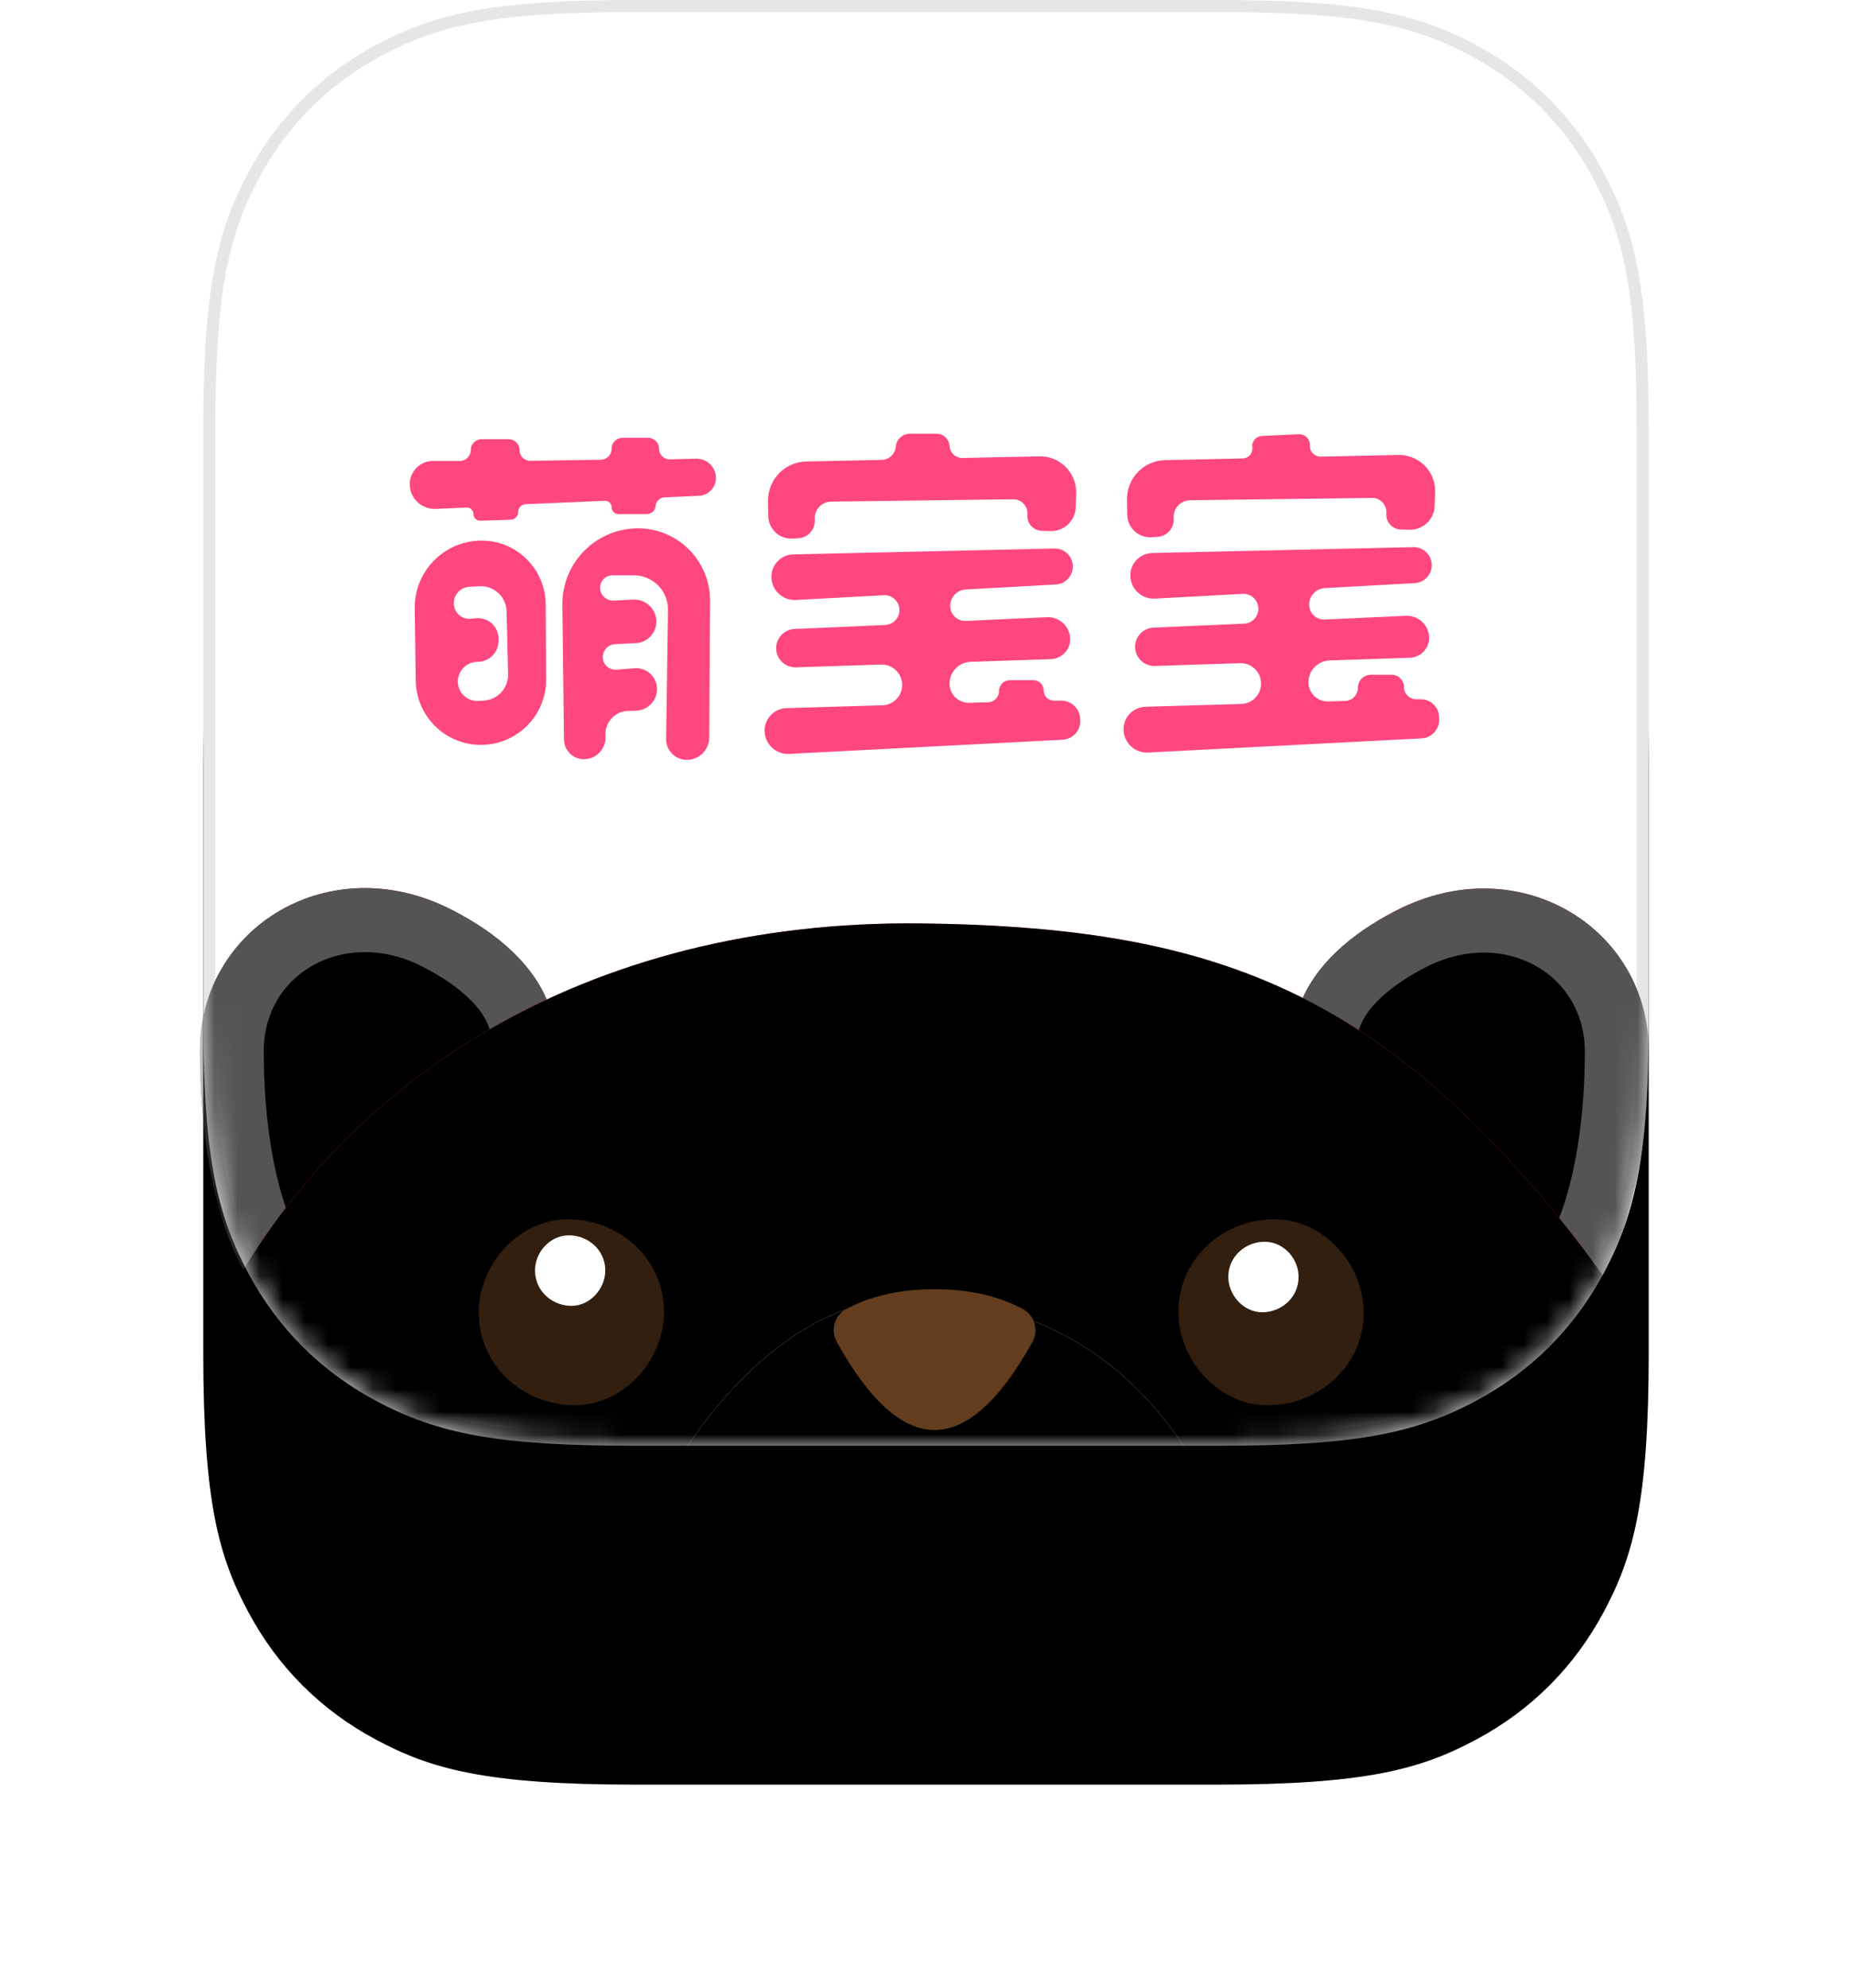 <?xml version="1.0" encoding="UTF-8"?>
<svg width="82px" height="88px" viewBox="0 0 82 88" version="1.1" xmlns="http://www.w3.org/2000/svg" xmlns:xlink="http://www.w3.org/1999/xlink">
    <!-- Generator: Sketch 52.4 (67378) - http://www.bohemiancoding.com/sketch -->
    <title>img_about_logo</title>
    <desc>Created with Sketch.</desc>
    <defs>
        <path d="M19.144,-7.7342743e-16 L44.856,7.7342743e-16 C51.513,-4.4938361e-16 53.927,0.693 56.36,1.995 C58.794,3.296 60.704,5.206 62.005,7.64 C63.307,10.073 64,12.487 64,19.144 L64,44.856 C64,51.513 63.307,53.927 62.005,56.36 C60.704,58.794 58.794,60.704 56.36,62.005 C53.927,63.307 51.513,64 44.856,64 L19.144,64 C12.487,64 10.073,63.307 7.64,62.005 C5.206,60.704 3.296,58.794 1.995,56.36 C0.693,53.927 2.99589073e-16,51.513 -5.15618287e-16,44.856 L5.15618287e-16,19.144 C-2.99589073e-16,12.487 0.693,10.073 1.995,7.64 C3.296,5.206 5.206,3.296 7.64,1.995 C10.073,0.693 12.487,4.4938361e-16 19.144,-7.7342743e-16 Z" id="path-1"></path>
        <filter x="-32.9%" y="-18.8%" width="165.8%" height="175.1%" filterUnits="objectBoundingBox" id="filter-3">
            <feMorphology radius="7" operator="erode" in="SourceAlpha" result="shadowSpreadOuter1"></feMorphology>
            <feOffset dx="0" dy="15" in="shadowSpreadOuter1" result="shadowOffsetOuter1"></feOffset>
            <feGaussianBlur stdDeviation="11.5" in="shadowOffsetOuter1" result="shadowBlurOuter1"></feGaussianBlur>
            <feComposite in="shadowBlurOuter1" in2="SourceAlpha" operator="out" result="shadowBlurOuter1"></feComposite>
            <feColorMatrix values="0 0 0 0 1   0 0 0 0 0.384   0 0 0 0 0.569  0 0 0 1 0" type="matrix" in="shadowBlurOuter1"></feColorMatrix>
        </filter>
        <linearGradient x1="50%" y1="0%" x2="50%" y2="97.279%" id="linearGradient-4">
            <stop stop-color="#FF4B82" offset="0%"></stop>
            <stop stop-color="#FF306F" offset="100%"></stop>
        </linearGradient>
        <path d="M53.802,7.243 C53.802,7.243 52.956,3.737 58.327,0.983 C63.699,-1.771 69.486,1.715 69.486,7.243 C69.486,12.771 68.055,18.494 64.812,19.416 C61.569,20.339 53.435,11.36 53.802,7.243 Z" id="path-5"></path>
        <filter x="-3.2%" y="-2.6%" width="106.4%" height="105.1%" filterUnits="objectBoundingBox" id="filter-6">
            <feOffset dx="0" dy="-1" in="SourceAlpha" result="shadowOffsetInner1"></feOffset>
            <feComposite in="shadowOffsetInner1" in2="SourceAlpha" operator="arithmetic" k2="-1" k3="1" result="shadowInnerInner1"></feComposite>
            <feColorMatrix values="0 0 0 0 0.957   0 0 0 0 0.335   0 0 0 0 0  0 0 0 0.155 0" type="matrix" in="shadowInnerInner1" result="shadowMatrixInner1"></feColorMatrix>
            <feOffset dx="0" dy="1" in="SourceAlpha" result="shadowOffsetInner2"></feOffset>
            <feComposite in="shadowOffsetInner2" in2="SourceAlpha" operator="arithmetic" k2="-1" k3="1" result="shadowInnerInner2"></feComposite>
            <feColorMatrix values="0 0 0 0 1   0 0 0 0 1   0 0 0 0 1  0 0 0 0.084 0" type="matrix" in="shadowInnerInner2" result="shadowMatrixInner2"></feColorMatrix>
            <feMerge>
                <feMergeNode in="shadowMatrixInner1"></feMergeNode>
                <feMergeNode in="shadowMatrixInner2"></feMergeNode>
            </feMerge>
        </filter>
        <path d="M5.382,7.223 C5.382,7.223 4.536,3.717 9.908,0.963 C15.279,-1.791 21.066,1.695 21.066,7.223 C21.066,12.751 19.635,18.474 16.392,19.396 C13.15,20.319 5.015,11.34 5.382,7.223 Z" id="path-7"></path>
        <filter x="-3.2%" y="-2.6%" width="106.4%" height="105.1%" filterUnits="objectBoundingBox" id="filter-8">
            <feOffset dx="0" dy="-1" in="SourceAlpha" result="shadowOffsetInner1"></feOffset>
            <feComposite in="shadowOffsetInner1" in2="SourceAlpha" operator="arithmetic" k2="-1" k3="1" result="shadowInnerInner1"></feComposite>
            <feColorMatrix values="0 0 0 0 0.957   0 0 0 0 0.335   0 0 0 0 0  0 0 0 0.155 0" type="matrix" in="shadowInnerInner1" result="shadowMatrixInner1"></feColorMatrix>
            <feOffset dx="0" dy="1" in="SourceAlpha" result="shadowOffsetInner2"></feOffset>
            <feComposite in="shadowOffsetInner2" in2="SourceAlpha" operator="arithmetic" k2="-1" k3="1" result="shadowInnerInner2"></feComposite>
            <feColorMatrix values="0 0 0 0 1   0 0 0 0 1   0 0 0 0 1  0 0 0 0.084 0" type="matrix" in="shadowInnerInner2" result="shadowMatrixInner2"></feColorMatrix>
            <feMerge>
                <feMergeNode in="shadowMatrixInner1"></feMergeNode>
                <feMergeNode in="shadowMatrixInner2"></feMergeNode>
            </feMerge>
        </filter>
        <linearGradient x1="50%" y1="0%" x2="50%" y2="37.773%" id="linearGradient-9">
            <stop stop-color="#FF4980" offset="0%"></stop>
            <stop stop-color="#FF004D" offset="96.46%"></stop>
        </linearGradient>
        <path d="M37.274,1.564 C22.644,1.394 10.997,8.361 5.569,20.068 C0.141,31.775 -1.881,38.969 2.049,48.902 C5.979,58.835 19.251,64 37.952,64 C56.653,64 71.82,55.968 74.265,45.099 C76.71,34.229 72.64,22.92 64.639,13.54 C56.639,4.161 49.331,1.706 37.274,1.564 Z" id="path-10"></path>
        <filter x="-0.7%" y="-0.8%" width="101.3%" height="101.6%" filterUnits="objectBoundingBox" id="filter-11">
            <feOffset dx="0" dy="-1" in="SourceAlpha" result="shadowOffsetInner1"></feOffset>
            <feComposite in="shadowOffsetInner1" in2="SourceAlpha" operator="arithmetic" k2="-1" k3="1" result="shadowInnerInner1"></feComposite>
            <feColorMatrix values="0 0 0 0 0.957   0 0 0 0 0.335   0 0 0 0 0  0 0 0 0.155 0" type="matrix" in="shadowInnerInner1" result="shadowMatrixInner1"></feColorMatrix>
            <feOffset dx="0" dy="1" in="SourceAlpha" result="shadowOffsetInner2"></feOffset>
            <feComposite in="shadowOffsetInner2" in2="SourceAlpha" operator="arithmetic" k2="-1" k3="1" result="shadowInnerInner2"></feComposite>
            <feColorMatrix values="0 0 0 0 1   0 0 0 0 1   0 0 0 0 1  0 0 0 0.084 0" type="matrix" in="shadowInnerInner2" result="shadowMatrixInner2"></feColorMatrix>
            <feMerge>
                <feMergeNode in="shadowMatrixInner1"></feMergeNode>
                <feMergeNode in="shadowMatrixInner2"></feMergeNode>
            </feMerge>
        </filter>
        <linearGradient x1="50%" y1="0%" x2="50%" y2="100%" id="linearGradient-12">
            <stop stop-color="#FFEBC1" offset="0%"></stop>
            <stop stop-color="#F68D53" offset="100%"></stop>
        </linearGradient>
        <path d="M35.944,18.236 C27.871,18.69 19.218,34.458 25.821,41.739 C32.409,49.006 47.551,47.047 50.987,41.37 C54.422,35.693 50.888,17.398 35.944,18.236 Z" id="path-13"></path>
        <filter x="-1.7%" y="-1.8%" width="103.5%" height="103.5%" filterUnits="objectBoundingBox" id="filter-14">
            <feOffset dx="0" dy="-1" in="SourceAlpha" result="shadowOffsetInner1"></feOffset>
            <feComposite in="shadowOffsetInner1" in2="SourceAlpha" operator="arithmetic" k2="-1" k3="1" result="shadowInnerInner1"></feComposite>
            <feColorMatrix values="0 0 0 0 0.957   0 0 0 0 0.335   0 0 0 0 0  0 0 0 0.155 0" type="matrix" in="shadowInnerInner1" result="shadowMatrixInner1"></feColorMatrix>
            <feOffset dx="0" dy="1" in="SourceAlpha" result="shadowOffsetInner2"></feOffset>
            <feComposite in="shadowOffsetInner2" in2="SourceAlpha" operator="arithmetic" k2="-1" k3="1" result="shadowInnerInner2"></feComposite>
            <feColorMatrix values="0 0 0 0 1   0 0 0 0 1   0 0 0 0 1  0 0 0 0.084 0" type="matrix" in="shadowInnerInner2" result="shadowMatrixInner2"></feColorMatrix>
            <feMerge>
                <feMergeNode in="shadowMatrixInner1"></feMergeNode>
                <feMergeNode in="shadowMatrixInner2"></feMergeNode>
            </feMerge>
        </filter>
        <filter x="-65.2%" y="-103.1%" width="230.4%" height="306.2%" filterUnits="objectBoundingBox" id="filter-15">
            <feGaussianBlur stdDeviation="1.415" in="SourceGraphic"></feGaussianBlur>
        </filter>
        <filter x="-65.2%" y="-103.1%" width="230.4%" height="306.2%" filterUnits="objectBoundingBox" id="filter-16">
            <feGaussianBlur stdDeviation="1.415" in="SourceGraphic"></feGaussianBlur>
        </filter>
    </defs>
    <g id="1.1.0" stroke="none" stroke-width="1" fill="none" fill-rule="evenodd">
        <g id="我的-关于萌宝宝辅食" transform="translate(-147, -103)">
            <g id="Group-4" transform="translate(0, 103)">
                <g id="Group-3" transform="translate(147, 0)">
                    <g id="Group-5" transform="translate(9, 0)">
                        <mask id="mask-2" fill="white">
                            <use xlink:href="#path-1"></use>
                        </mask>
                        <g id="Mask" fill-rule="nonzero">
                            <use fill="black" fill-opacity="1" filter="url(#filter-3)" xlink:href="#path-1"></use>
                            <path stroke="#E6E6E6" stroke-width="0.533" d="M19.144,0.267 C13.115,0.267 10.487,0.774 7.765,2.23 C5.378,3.506 3.506,5.378 2.23,7.765 C0.774,10.487 0.267,13.115 0.267,19.144 L0.267,44.856 C0.267,50.885 0.774,53.513 2.23,56.235 C3.506,58.622 5.378,60.494 7.765,61.77 C10.487,63.226 13.115,63.733 19.144,63.733 L44.856,63.733 C50.885,63.733 53.513,63.226 56.235,61.77 C58.622,60.494 60.494,58.622 61.77,56.235 C63.226,53.513 63.733,50.885 63.733,44.856 L63.733,19.144 C63.733,13.115 63.226,10.487 61.77,7.765 C60.494,5.378 58.622,3.506 56.235,2.23 C53.513,0.774 50.885,0.267 44.856,0.267 L19.144,0.267 Z" stroke-linejoin="square" fill="#FFFFFF" fill-rule="evenodd"></path>
                        </g>
                        <g id="Group-2" mask="url(#mask-2)">
                            <g transform="translate(-5.486, 19.2)">
                                <path d="M17.719,4.732 L17.719,4.732 C19.286,4.683 20.596,5.914 20.645,7.482 C20.646,7.505 20.646,7.528 20.646,7.551 L20.668,10.865 C20.679,12.457 19.4,13.757 17.809,13.774 L17.809,13.774 C16.217,13.79 14.913,12.517 14.892,10.925 L14.849,7.732 C14.827,6.117 16.104,4.782 17.719,4.732 Z M17.662,11.828 L17.899,11.815 C18.517,11.781 18.996,11.263 18.982,10.644 L18.916,7.862 C18.901,7.233 18.379,6.735 17.75,6.75 C17.74,6.75 17.729,6.751 17.719,6.751 L17.272,6.774 C16.872,6.795 16.563,7.134 16.579,7.535 L16.579,7.535 C16.595,7.914 16.915,8.208 17.294,8.193 C17.306,8.192 17.318,8.191 17.33,8.19 L17.569,8.168 C18.066,8.121 18.507,8.486 18.554,8.983 C18.556,9.002 18.557,9.022 18.557,9.041 L18.56,9.137 C18.576,9.651 18.172,10.08 17.659,10.097 L17.603,10.099 C17.121,10.114 16.743,10.517 16.759,10.999 C16.759,11 16.759,11 16.759,11.001 L16.759,11.001 C16.775,11.474 17.172,11.845 17.645,11.828 C17.651,11.828 17.657,11.828 17.662,11.828 Z M21.456,13.536 L21.386,7.579 C21.364,5.749 22.815,4.24 24.645,4.189 L24.645,4.189 C26.407,4.141 27.875,5.53 27.923,7.293 C27.924,7.328 27.925,7.363 27.924,7.399 L27.889,13.447 C27.886,13.983 27.46,14.42 26.924,14.437 L26.924,14.437 C26.418,14.453 25.995,14.055 25.979,13.549 C25.978,13.535 25.978,13.521 25.979,13.507 L26.062,7.798 C26.074,6.966 25.41,6.281 24.577,6.269 C24.57,6.269 24.563,6.269 24.555,6.269 L23.599,6.269 C23.299,6.269 23.055,6.513 23.055,6.813 C23.055,6.823 23.055,6.832 23.056,6.842 L23.056,6.842 C23.073,7.158 23.342,7.401 23.659,7.386 L24.52,7.342 C25.055,7.315 25.512,7.724 25.545,8.258 L25.545,8.258 C25.577,8.784 25.178,9.237 24.652,9.269 C24.648,9.27 24.644,9.27 24.64,9.27 L23.719,9.315 C23.403,9.331 23.16,9.599 23.176,9.914 C23.176,9.915 23.176,9.915 23.176,9.916 L23.176,9.916 C23.192,10.224 23.455,10.461 23.764,10.445 C23.768,10.445 23.773,10.445 23.778,10.444 L24.583,10.382 C25.09,10.343 25.533,10.722 25.572,11.23 C25.574,11.244 25.574,11.258 25.575,11.272 L25.575,11.272 C25.591,11.802 25.175,12.245 24.645,12.261 C24.644,12.261 24.642,12.262 24.64,12.262 L24.291,12.271 C23.727,12.285 23.281,12.754 23.296,13.318 C23.296,13.319 23.296,13.321 23.296,13.322 L23.299,13.415 C23.314,13.935 22.915,14.373 22.396,14.407 L22.396,14.407 C21.909,14.438 21.489,14.069 21.458,13.582 C21.457,13.567 21.456,13.551 21.456,13.536 Z M17.449,3.556 L17.449,3.556 C17.449,3.397 17.32,3.268 17.16,3.268 C17.156,3.268 17.152,3.268 17.148,3.268 L15.776,3.328 C15.174,3.354 14.663,2.892 14.63,2.291 L14.63,2.291 C14.599,1.724 15.033,1.238 15.6,1.207 C15.619,1.206 15.638,1.206 15.657,1.206 L16.847,1.206 C17.113,1.206 17.329,0.99 17.329,0.723 L17.329,0.723 C17.329,0.457 17.545,0.241 17.811,0.241 L19.006,0.241 C19.272,0.241 19.488,0.457 19.488,0.723 L19.488,0.723 C19.488,0.986 19.7,1.199 19.963,1.199 C19.965,1.199 19.968,1.198 19.97,1.198 L23.084,1.152 C23.351,1.148 23.566,0.931 23.566,0.663 L23.566,0.663 C23.566,0.397 23.782,0.181 24.048,0.181 L25.182,0.181 C25.449,0.181 25.665,0.397 25.665,0.663 L25.665,0.663 C25.665,0.923 25.875,1.134 26.135,1.134 C26.139,1.134 26.143,1.134 26.147,1.133 L27.308,1.105 C27.765,1.094 28.15,1.443 28.183,1.899 L28.183,1.899 C28.216,2.335 27.888,2.715 27.451,2.748 C27.444,2.748 27.436,2.749 27.428,2.749 L25.907,2.817 C25.7,2.826 25.532,2.988 25.515,3.195 L25.515,3.195 C25.498,3.399 25.327,3.556 25.122,3.556 L23.867,3.556 C23.701,3.556 23.566,3.422 23.566,3.255 L23.566,3.255 C23.566,3.096 23.437,2.967 23.277,2.967 C23.273,2.967 23.269,2.967 23.265,2.967 L19.759,3.12 C19.574,3.128 19.428,3.281 19.428,3.466 L19.428,3.466 C19.428,3.651 19.281,3.802 19.096,3.808 L17.75,3.849 C17.589,3.854 17.454,3.727 17.449,3.565 C17.449,3.562 17.449,3.559 17.449,3.556 Z M30.504,3.651 L30.492,2.984 C30.476,2.034 31.23,1.249 32.18,1.229 L35.525,1.158 C35.852,1.151 36.121,0.898 36.149,0.573 L36.149,0.573 C36.177,0.249 36.448,-3.4556716e-14 36.773,-3.51940699e-14 L37.955,-3.30846461e-14 C38.26,-3.36820927e-14 38.511,0.238 38.528,0.543 L38.528,0.543 C38.545,0.845 38.799,1.08 39.101,1.073 L42.507,1.001 C43.388,0.982 44.117,1.681 44.136,2.562 C44.137,2.592 44.137,2.622 44.136,2.652 L44.114,3.261 C44.093,3.858 43.594,4.327 42.996,4.31 L42.612,4.299 C42.25,4.289 41.964,3.987 41.974,3.625 C41.975,3.612 41.975,3.599 41.977,3.587 L41.977,3.587 C42.007,3.24 41.75,2.934 41.403,2.904 C41.382,2.903 41.362,2.902 41.341,2.902 L33.287,3.004 C32.88,3.009 32.554,3.343 32.559,3.751 C32.559,3.766 32.56,3.782 32.561,3.798 L32.561,3.798 C32.594,4.222 32.276,4.593 31.851,4.625 C31.846,4.626 31.841,4.626 31.837,4.626 L31.572,4.642 C31.015,4.673 30.537,4.248 30.505,3.691 C30.505,3.678 30.504,3.664 30.504,3.651 Z M44.311,12.592 L44.315,12.659 C44.348,13.116 44.004,13.513 43.546,13.545 C43.541,13.546 43.536,13.546 43.53,13.546 L31.427,14.173 C30.86,14.202 30.376,13.768 30.342,13.201 L30.342,13.201 C30.31,12.651 30.73,12.18 31.279,12.148 C31.289,12.147 31.299,12.147 31.308,12.146 L35.555,12.022 C36.053,12.007 36.444,11.592 36.429,11.095 C36.429,11.094 36.429,11.093 36.429,11.091 L36.429,11.091 C36.413,10.592 35.995,10.2 35.495,10.217 L31.726,10.34 C31.26,10.356 30.869,9.991 30.852,9.524 L30.852,9.524 C30.836,9.057 31.199,8.664 31.666,8.643 L35.676,8.468 C36.042,8.452 36.325,8.143 36.309,7.777 C36.309,7.777 36.309,7.776 36.309,7.776 L36.309,7.776 C36.293,7.413 35.985,7.132 35.622,7.148 C35.62,7.149 35.619,7.149 35.617,7.149 L31.727,7.359 C31.16,7.39 30.675,6.956 30.642,6.39 L30.642,6.39 C30.61,5.844 31.027,5.375 31.573,5.343 C31.585,5.342 31.597,5.342 31.608,5.342 L43.172,5.081 C43.607,5.071 43.969,5.412 43.986,5.847 L43.986,5.847 C44.002,6.282 43.667,6.65 43.233,6.674 L39.25,6.894 C38.862,6.915 38.558,7.236 38.558,7.625 L38.558,7.625 C38.558,7.991 38.855,8.287 39.22,8.287 C39.23,8.287 39.241,8.287 39.251,8.287 L42.838,8.121 C43.363,8.096 43.815,8.488 43.866,9.012 L43.866,9.012 C43.912,9.496 43.557,9.927 43.072,9.974 C43.054,9.976 43.036,9.977 43.017,9.978 L39.462,10.097 C38.954,10.114 38.545,10.522 38.528,11.031 L38.528,11.031 C38.513,11.501 38.881,11.895 39.351,11.911 C39.368,11.911 39.386,11.911 39.403,11.911 L40.235,11.888 C40.503,11.881 40.717,11.661 40.717,11.393 L40.717,11.393 C40.717,11.126 40.933,10.911 41.199,10.911 L42.244,10.911 C42.494,10.911 42.696,11.113 42.696,11.363 L42.696,11.363 C42.696,11.612 42.899,11.815 43.148,11.815 L43.476,11.815 C43.915,11.815 44.28,12.154 44.311,12.592 Z M46.396,3.59 L46.384,2.924 C46.368,1.974 47.122,1.189 48.072,1.169 L51.506,1.095 C51.748,1.09 51.94,0.89 51.935,0.648 C51.935,0.633 51.933,0.618 51.932,0.603 L51.932,0.603 C51.901,0.356 52.076,0.132 52.322,0.101 C52.334,0.1 52.345,0.099 52.357,0.098 L53.998,0.023 C54.253,0.012 54.469,0.209 54.481,0.464 C54.481,0.48 54.481,0.496 54.48,0.512 L54.48,0.512 C54.465,0.774 54.664,0.998 54.926,1.013 C54.938,1.014 54.951,1.014 54.964,1.014 L58.399,0.94 C59.28,0.921 60.009,1.62 60.028,2.501 C60.029,2.532 60.029,2.562 60.028,2.592 L60.006,3.201 C59.985,3.798 59.486,4.266 58.888,4.25 L58.504,4.239 C58.142,4.229 57.856,3.927 57.866,3.565 C57.867,3.552 57.868,3.539 57.869,3.526 L57.869,3.526 C57.899,3.18 57.642,2.874 57.295,2.844 C57.274,2.842 57.254,2.842 57.233,2.842 L49.179,2.944 C48.772,2.949 48.446,3.283 48.451,3.69 C48.451,3.706 48.452,3.722 48.453,3.737 L48.453,3.737 C48.486,4.162 48.168,4.533 47.743,4.565 C47.738,4.565 47.734,4.566 47.729,4.566 L47.464,4.581 C46.907,4.613 46.43,4.188 46.398,3.631 C46.397,3.617 46.396,3.604 46.396,3.59 Z M60.201,12.502 L60.208,12.598 C60.24,13.056 59.896,13.453 59.438,13.485 C59.433,13.485 59.428,13.486 59.423,13.486 L47.32,14.113 C46.752,14.142 46.268,13.708 46.234,13.141 L46.234,13.141 C46.202,12.591 46.622,12.12 47.171,12.087 C47.181,12.087 47.191,12.086 47.201,12.086 L51.447,11.962 C51.945,11.947 52.336,11.532 52.322,11.035 C52.322,11.033 52.321,11.032 52.321,11.031 L52.321,11.031 C52.305,10.532 51.887,10.14 51.387,10.157 L47.618,10.28 C47.152,10.295 46.761,9.93 46.744,9.464 L46.744,9.464 C46.728,8.997 47.091,8.603 47.558,8.583 L51.568,8.408 C51.934,8.392 52.218,8.082 52.202,7.717 C52.202,7.716 52.202,7.716 52.201,7.716 L52.201,7.716 C52.185,7.353 51.878,7.072 51.515,7.088 C51.513,7.088 51.511,7.088 51.509,7.088 L47.619,7.299 C47.052,7.329 46.567,6.896 46.534,6.329 L46.534,6.329 C46.502,5.783 46.919,5.315 47.465,5.283 C47.477,5.282 47.489,5.282 47.501,5.281 L59.064,5.021 C59.499,5.011 59.861,5.352 59.878,5.787 L59.878,5.787 C59.894,6.222 59.559,6.59 59.125,6.614 L55.143,6.834 C54.754,6.855 54.45,7.176 54.45,7.565 L54.45,7.565 C54.45,7.931 54.747,8.227 55.112,8.227 C55.122,8.227 55.133,8.227 55.143,8.226 L58.73,8.06 C59.255,8.036 59.707,8.428 59.758,8.951 L59.758,8.951 C59.804,9.436 59.449,9.867 58.965,9.914 C58.946,9.915 58.928,9.917 58.91,9.917 L55.355,10.036 C54.846,10.053 54.437,10.462 54.42,10.971 L54.42,10.971 C54.405,11.441 54.773,11.835 55.243,11.85 C55.261,11.851 55.278,11.851 55.295,11.85 L56.037,11.83 C56.355,11.822 56.609,11.561 56.609,11.242 L56.609,11.242 C56.609,10.926 56.866,10.669 57.182,10.669 L58.106,10.669 C58.405,10.669 58.648,10.912 58.648,11.212 L58.648,11.212 C58.648,11.512 58.891,11.754 59.191,11.754 L59.398,11.754 C59.82,11.754 60.171,12.081 60.201,12.502 Z" id="萌宝宝" fill="#FF477F"></path>
                                <g id="Group-Copy-2" stroke-width="1" fill="none" transform="translate(0, 20.114)">
                                    <g id="Shape" fill-rule="nonzero">
                                        <use fill="url(#linearGradient-4)" xlink:href="#path-5"></use>
                                        <use fill="black" fill-opacity="1" filter="url(#filter-6)" xlink:href="#path-5"></use>
                                        <path stroke-opacity="0.331" stroke="#FFFFFF" stroke-width="2.829" d="M55.178,6.917 L55.231,7.137 L55.211,7.369 C54.924,10.585 62.247,18.675 64.425,18.056 C66.533,17.456 68.071,12.947 68.071,7.243 C68.071,2.715 63.348,-0.002 58.973,2.241 C58.16,2.658 57.487,3.102 56.94,3.567 C56.07,4.306 55.563,5.056 55.322,5.791 C55.171,6.253 55.144,6.641 55.18,6.917 C55.182,6.934 55.182,6.934 55.178,6.917 Z" stroke-linejoin="square"></path>
                                    </g>
                                    <g id="Shape-Copy" fill-rule="nonzero" transform="translate(13.2, 9.731) scale(-1, 1) translate(-13.2, -9.731) ">
                                        <use fill="url(#linearGradient-4)" xlink:href="#path-7"></use>
                                        <use fill="black" fill-opacity="1" filter="url(#filter-8)" xlink:href="#path-7"></use>
                                        <path stroke-opacity="0.331" stroke="#FFFFFF" stroke-width="2.829" d="M6.758,6.897 L6.811,7.117 L6.791,7.349 C6.504,10.565 13.827,18.655 16.005,18.036 C18.113,17.436 19.651,12.927 19.651,7.223 C19.651,2.695 14.929,-0.022 10.553,2.221 C9.74,2.638 9.067,3.082 8.52,3.547 C7.651,4.286 7.143,5.036 6.902,5.771 C6.751,6.233 6.724,6.621 6.76,6.897 C6.763,6.914 6.763,6.914 6.758,6.897 Z" stroke-linejoin="square"></path>
                                    </g>
                                    <g id="Shape" fill-rule="nonzero">
                                        <use fill="url(#linearGradient-9)" xlink:href="#path-10"></use>
                                        <use fill="black" fill-opacity="1" filter="url(#filter-11)" xlink:href="#path-10"></use>
                                    </g>
                                    <path d="M52.904,14.66 C50.678,14.66 48.733,16.343 48.663,18.634 C48.592,20.812 50.382,22.891 52.622,22.891 C54.848,22.891 56.793,21.208 56.863,18.917 C56.934,16.725 55.144,14.66 52.904,14.66 Z" id="Shape" fill="#331F0F" fill-rule="nonzero"></path>
                                    <path d="M52.482,15.654 C51.642,15.654 50.9,16.286 50.872,17.158 C50.844,17.988 51.53,18.776 52.37,18.776 C53.211,18.776 53.953,18.143 53.981,17.271 C54.023,16.441 53.337,15.654 52.482,15.654 Z" id="Shape" fill="#FFFFFF" fill-rule="nonzero"></path>
                                    <path d="M21.643,14.66 C23.869,14.66 25.814,16.343 25.884,18.634 C25.955,20.812 24.165,22.891 21.925,22.891 C19.699,22.891 17.754,21.208 17.684,18.917 C17.613,16.725 19.417,14.66 21.643,14.66 Z" id="Shape" fill="#331F0F" fill-rule="nonzero"></path>
                                    <path d="M21.676,15.37 C22.516,15.37 23.258,16.003 23.286,16.874 C23.314,17.704 22.628,18.492 21.788,18.492 C20.947,18.492 20.205,17.859 20.177,16.987 C20.135,16.157 20.821,15.37 21.676,15.37 Z" id="Shape" fill="#FFFFFF" fill-rule="nonzero"></path>
                                    <g id="Shape" fill-rule="nonzero">
                                        <use fill="url(#linearGradient-12)" xlink:href="#path-13"></use>
                                        <use fill="black" fill-opacity="1" filter="url(#filter-14)" xlink:href="#path-13"></use>
                                    </g>
                                    <rect id="Rectangle-4" fill="#633D1D" fill-rule="nonzero" x="36.92" y="31.361" width="1" height="10.217"></rect>
                                    <path d="M37.867,17.756 C39.311,17.756 40.755,19.057 42.2,21.658 L42.2,21.658 C42.486,22.173 42.3,22.823 41.785,23.109 C41.778,23.112 41.772,23.116 41.765,23.119 C40.667,23.699 39.367,23.989 37.867,23.989 C36.366,23.989 35.067,23.699 33.968,23.12 L33.968,23.12 C33.447,22.845 33.248,22.199 33.523,21.678 C33.526,21.672 33.53,21.665 33.534,21.658 C34.978,19.057 36.422,17.756 37.867,17.756 Z" id="Triangle" fill="#633D1D" fill-rule="nonzero" transform="translate(37.867, 20.872) scale(1, -1) translate(-37.867, -20.872) "></path>
                                    <path d="M61.307,32.465 C60.549,30.811 57.545,30.597 56.17,31.353 C54.5,32.265 54.71,34.246 56.465,34.802 C58.009,35.301 62.598,35.287 61.307,32.465 Z" id="Shape" fill-opacity="0.166" fill="#000000" fill-rule="nonzero" filter="url(#filter-15)"></path>
                                    <path d="M20.143,32.465 C19.385,30.811 16.382,30.597 15.006,31.353 C13.336,32.265 13.547,34.246 15.301,34.802 C16.859,35.301 21.434,35.287 20.143,32.465 Z" id="Shape" fill-opacity="0.166" fill="#000000" fill-rule="nonzero" filter="url(#filter-16)"></path>
                                    <path d="M32.393,43.412 C33.764,42.001 35.376,41.295 37.229,41.295 C39.081,41.295 40.693,42.001 42.064,43.412" id="Path-11" stroke="#633D1D" stroke-width="0.849" stroke-linecap="round" stroke-linejoin="round" fill-rule="nonzero"></path>
                                </g>
                            </g>
                        </g>
                    </g>
                </g>
            </g>
        </g>
    </g>
</svg>